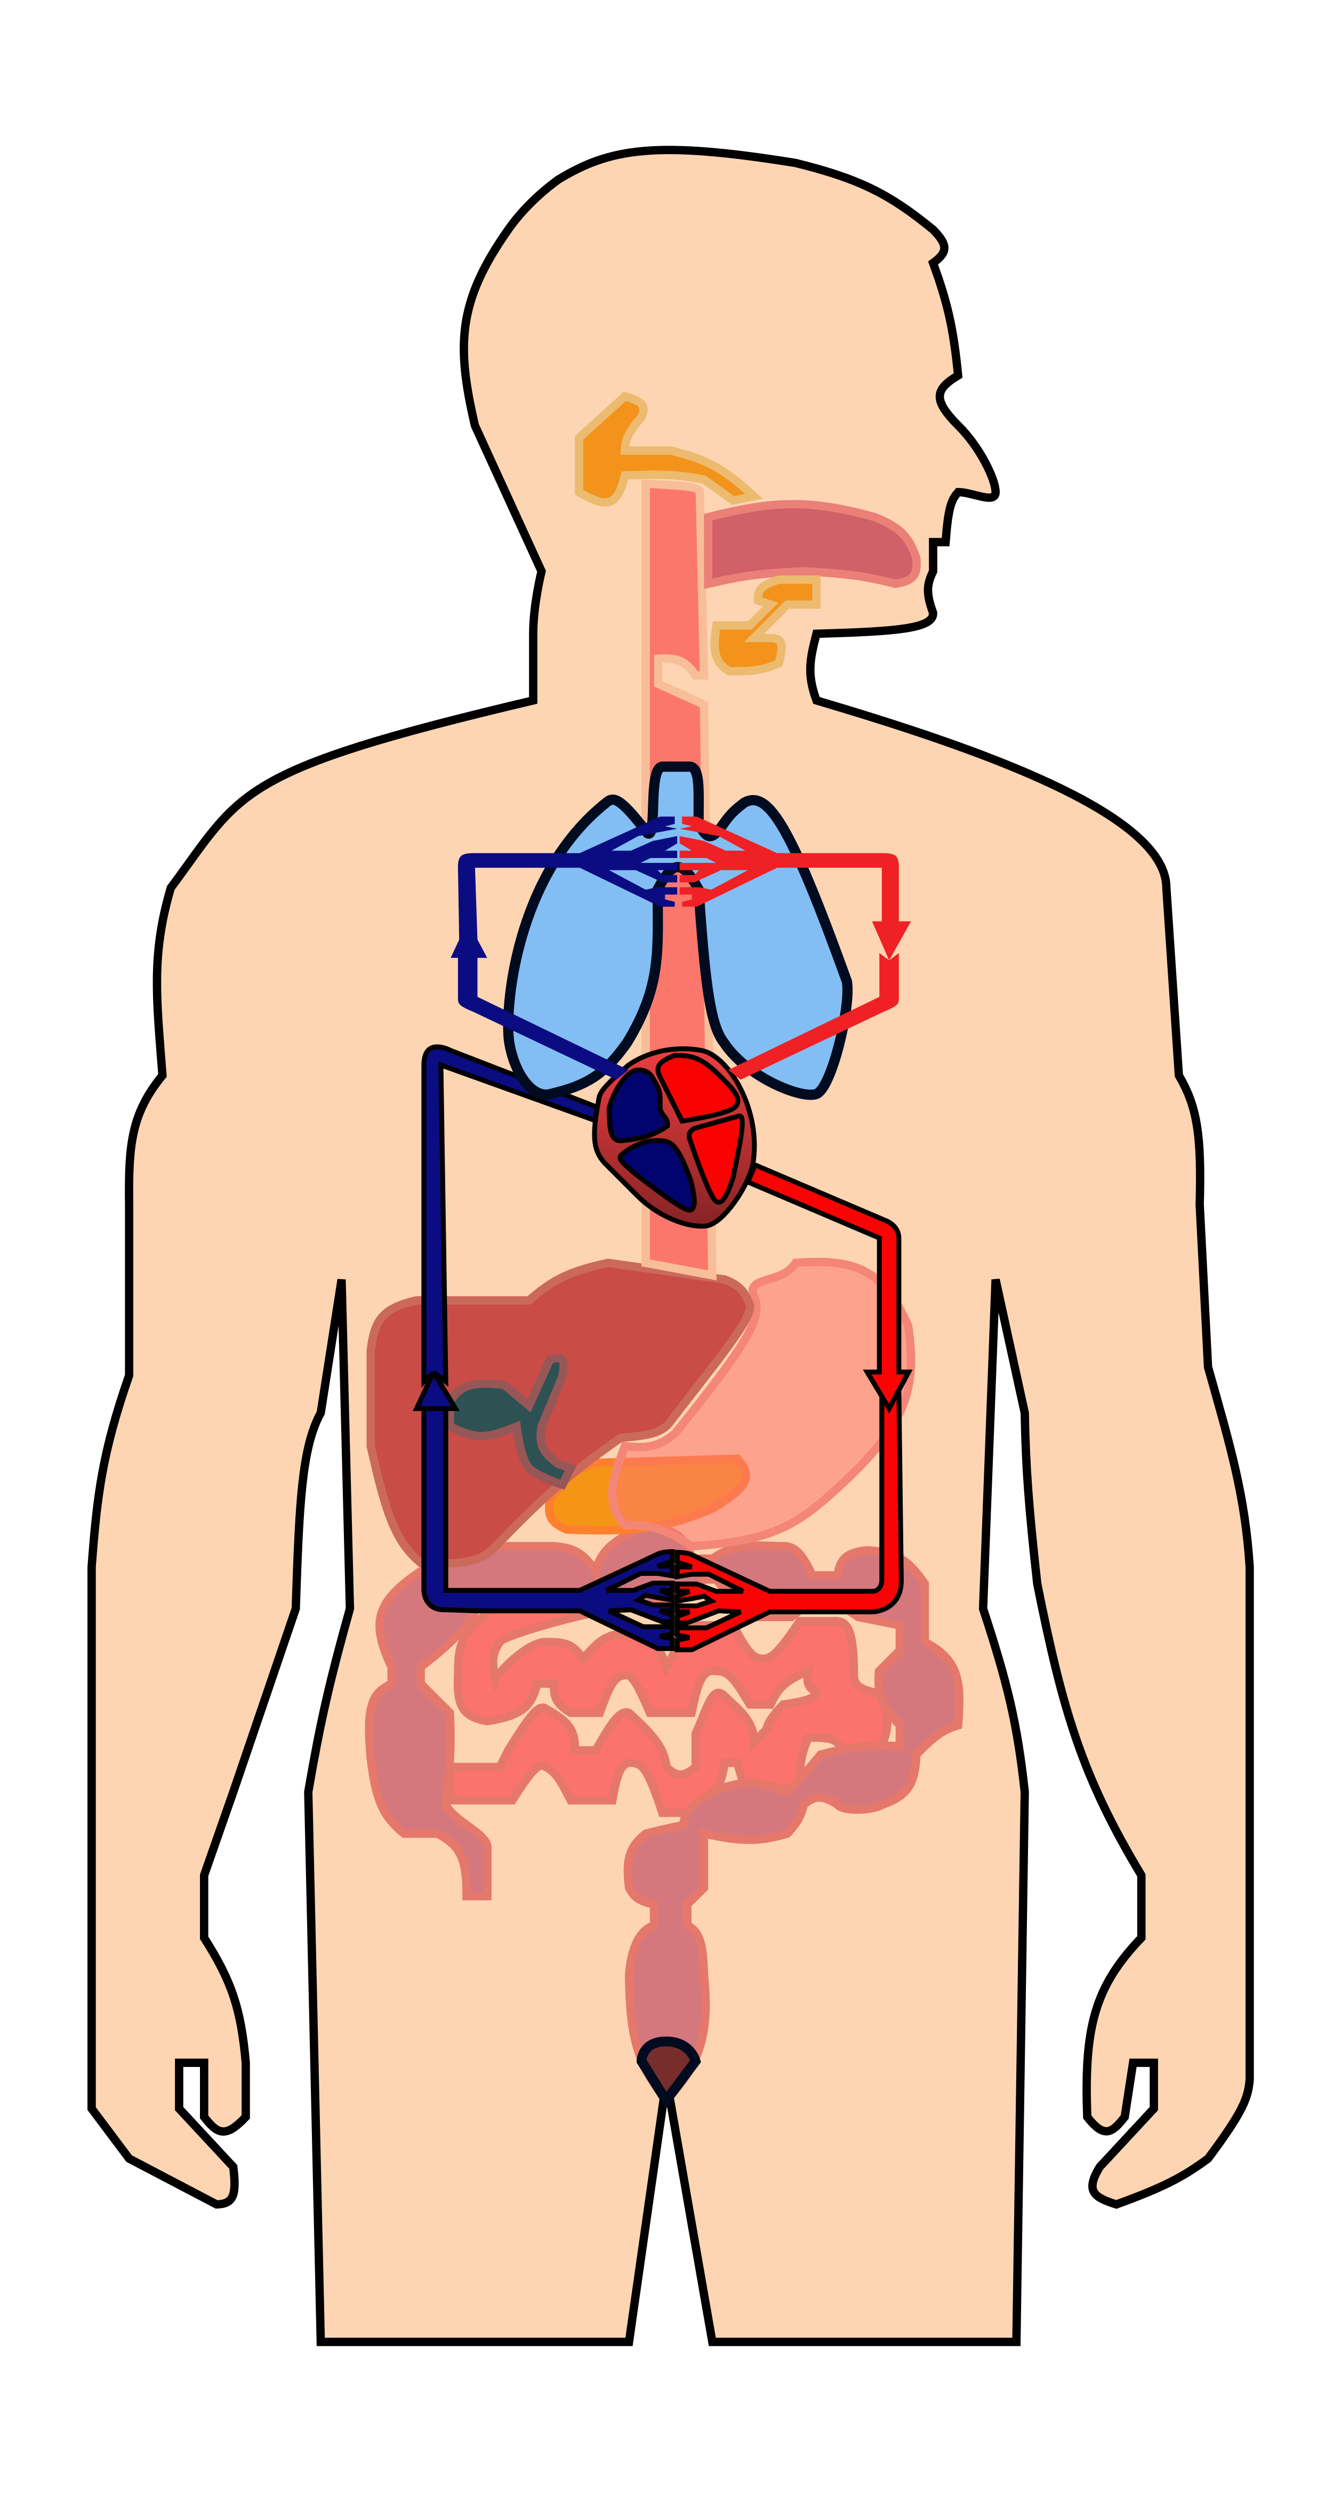 <svg width="160" height="300" viewBox="0 0 160 300" fill="none" xmlns="http://www.w3.org/2000/svg">
<path d="M95.5 19.56C78.755 16.86 73.248 17.753 67 21.56C64.509 23.374 62.41 25.527 61 27.56C54.896 36.241 54.775 41.469 57 51.06L65 68.56C65 68.56 64 72.56 64 76.06V84.06C28 92.56 29.136 94.954 20.5 106.56C18.116 114.656 18.8 119.895 19.5 129.06C15.742 133.657 15.409 137.41 15.5 144.56V165.06C12.269 174.365 11.662 179.318 11 188.06V249.56V253.06L15.5 259.06L26 264.56C28.039 264.504 28.417 263.456 28 260.06L21.5 253.06V247.56H24.5V254.06C26.038 256.001 26.973 256.751 29.5 254.06V247.56C28.922 241.007 27.79 237.737 24.5 232.56V225.06L28 215.06L35.5 193.06C35.918 180.598 36.186 173.755 38.5 169.56L41 153.56L42 193.06C39.621 201.584 38.484 206.396 37 215.06L38.5 281.06H75.5L80 249.56L85.5 281.06H122L123 215.06C122.111 206.829 120.929 201.984 118 193.06L119.5 153.56L123 169.56C123.129 176.187 123.461 180.713 124.5 190.06C127.544 205.333 129.919 213.308 137 225.06V232.56C131.362 238.452 130.109 243.303 130.5 254.06C132.535 256.66 133.452 256.028 135 254.06L136 247.56H138.5V253.06L132 260.06C130.258 262.939 131.216 263.693 134 264.56C139.68 262.492 141.987 261.282 145 259.06C149.241 253.389 149.821 251.752 150 249.56V188.06C149.443 179.527 147.79 173.936 145 164.06L144 144.56C144.235 136.281 143.722 132.85 141.5 129.06L140 106.56C140 97.56 116.966 89.678 98 84.06C96.856 80.936 97.193 79.184 98 76.06C107.745 75.782 112.079 75.442 112 73.56C111.091 71.069 111.282 70.086 112 68.56V65.06H113.5C113.83 60.696 114.231 59.963 115 59.06C116.757 59.06 119.5 60.56 119.5 59.06C119.5 57.56 117.655 53.666 115 51.06C111.933 47.975 112.214 46.729 115 45.06C114.431 39.272 113.73 36.357 112 31.56C113.845 30.238 113.746 29.352 112 27.56C106.705 23.233 103.156 21.459 95.5 19.56Z" fill="#FDD5B2" stroke="black"/>
<path d="M71.5 188.56C74.458 186.588 75.19 185.648 76 184.06C77.957 182.341 79.213 183.126 81.5 185.06L74 193.06C69.267 193.714 60.184 196.416 60 197.06C59.025 198.517 59.023 199.538 59.482 201.483C59.696 200.89 63.194 197.06 65.5 197.06C68 197.06 68.734 197.307 70 199.06C71.703 197.101 72.683 196.096 75 196.06C77.536 196.106 78.794 196.557 80 200.06C81.597 197.17 82.514 195.002 84 195.06H88C89.457 197.721 90.267 199.11 91.5 199.06C92.608 199.221 93.682 197.984 96 194.56H100C101.941 194.384 102.456 195.912 102.5 201.06C102.507 202.317 103.289 202.815 106 203.354C106.394 205.582 106.914 206.832 106 209.06C105.546 210.103 104.04 210.144 101 210.06C100.667 208.786 99.778 208.472 97 208.56C96.212 210.519 95.92 211.759 96 214.56L90.5 215.06C89.615 215.084 89.187 214.192 88.5 211.56H87C86.544 214.26 85.982 215.675 83 217.56H79.5C77.669 211.974 77.064 211.789 76 211.56C74.779 211.433 74.194 212.102 73.5 216.06H68.5C67.425 214.052 66.861 212.743 65.5 212.06C64.75 211.482 63.905 212.276 61.5 216.06H54V212.06H60L61 210.06C63.509 205.991 64.647 204.472 65.5 205.06C68.158 206.548 69.115 207.573 69 210.06H71.5C73.311 206.913 74.319 205.188 75.5 205.56C78.521 208.295 79.71 209.749 80 212.06C81.281 213.3 82.061 213.245 83.5 212.06V208.06C84.885 205.048 85.5 202.06 87 203.56C88.5 205.06 90.539 206.436 90.5 209.06L92 207.56C92.183 206.682 92.655 206.007 94 204.56C96.929 204.138 97.785 203.814 98 203.06C96.88 202.503 96.807 201.871 97 200.56C94.193 201.722 93.364 202.656 92.5 204.56H90C88.457 202.04 87.595 200.473 86 200.56C84.229 200.232 83.757 202.033 83 205.56H78C76.383 201.773 75.746 200.877 75 201.06C73.732 201.085 73.1 202.485 72 205.56H68.5C66.612 204.419 66.473 203.592 66.5 202.06H64.5C63.773 204.633 62.955 205.868 58.5 206.56C55.317 206.046 54.769 204.513 55 200.56C54.947 197.166 55.653 195.362 60 192.56C64.565 190.759 67.174 189.586 71.5 188.56Z" fill="#FC726D" stroke="#E5786B"/>
<path d="M58.501 227.56H56.001C56.047 222.876 55.111 221.445 52.5 220.06H48.5C46.018 218.061 45.123 216.156 44.501 211.06C43.856 204.198 44.855 203.163 47.001 202.06V200.06C44.508 194.82 44.998 192.246 50.501 188.56C53.05 187.167 54.757 186.439 60.001 185.56H66.501C68.769 185.754 69.92 186.223 71.501 188.56C72.148 185.994 73.674 184.84 77.501 183.06C80.654 183.626 82.281 184.084 83.001 187.06H85.501C87.282 185.905 88.335 185.281 93.501 185.56C95.13 185.454 96.017 185.875 97.501 189.06H100.501C100.883 187 101.638 186.333 104.001 186.06C107.244 186.216 108.848 186.907 111.001 190.06V197.06C115.145 199.197 115.423 201.797 115.001 207.06C112.977 207.648 111.901 208.64 110.001 210.56C109.825 214.391 108.777 215.524 106.001 216.56C104.422 217.427 100.979 217.35 100.501 216.56C98.859 215.557 97.972 215.347 96.501 216.56C96.115 218.099 95.616 218.841 94.501 220.06C91.038 221.101 88.799 220.995 84.501 220.06V226.56L82.501 228.56V231.06C83.998 231.828 84.384 233.233 84.501 237C85.102 242.998 84.556 247.364 80 252C76.02 247.53 75.606 243.004 75.501 237C75.646 235.456 76.052 231.901 78.501 231.06V228.56C76.623 228.149 76.08 227.651 75.501 226.56C75.091 223.108 75.489 221.7 77.501 220.06C78.834 219.727 81.601 219.06 82.001 219.06C82.246 217.012 83.506 216.35 85.501 215.06C88.71 213.765 90.613 213.456 94.501 215.06L96.001 213.56L98.501 210.56C102.15 209.635 104.245 209.39 108.001 209.56V207.06C105.69 204.644 105.302 203.206 105.501 200.56L108.001 198.06V195.06L103.001 194.06L100.001 192.06H97.501L95.001 194.06H89.501L86.001 189.56H84.501L81.001 192.56H68.501C64.109 192.932 61.864 192.57 58.001 191.56C56.375 194.992 54.681 196.848 50.501 200.06V202.06L54.001 205.56C54.206 209.921 53.976 212.31 53.501 216.56C54.501 218.56 58.219 219.947 58.501 221.56V227.56Z" fill="#D4787E" stroke="#E5786B"/>
<path d="M77 247.36L79.95 252.08L83.49 247.36C83.49 247.36 82.9 245 79.95 245C77 245 77 247.36 77 247.36Z" fill="#782C2C" stroke="#000B20" stroke-width="1.18"/>
<path d="M88.5 175.06L71.5 175.56C68.817 176.371 67.734 177.567 66 180.06C65.684 182.016 66.187 182.752 68 183.56C75.918 183.894 79.861 183.472 85.5 181.06C89.923 178.423 90.361 177.129 88.5 175.06Z" fill="#F59516" stroke="#FC802E"/>
<path d="M95.498 151.56C93.819 154.198 89.5 153.06 90.498 155.56C91.496 158.06 90.276 160.548 81 172.06C79.098 173.582 77.761 173.849 74.998 173.56C73.387 177.861 72.637 180.217 74.998 183.06C77.825 182.997 79.478 183.211 82.998 185.56C91.994 185.018 95.365 183.296 99.998 179.06C108.577 171.372 110.215 166.985 108.998 159.06C106.052 152.654 103.13 150.958 95.498 151.56Z" fill="#FC766C" fill-opacity="0.53" stroke="#F48677"/>
<path d="M63.5 156.06H50C45.759 157.014 44.931 158.578 44.5 162.06V173.56C46.208 181.107 47.288 184.933 50.5 187.56C55.252 187.784 57.555 187.616 59.5 185.56C64.739 180.171 67.82 177.221 74.5 172.56C77.828 172.287 79.469 172.015 80.5 170.56C85.799 163.625 90.464 158.174 90 156.56C89.359 155.023 88.845 154.268 87 153.56L73 151.56C68.018 152.63 66.18 153.746 63.5 156.06Z" fill="#C94C46" stroke="#CB6A5A"/>
<path d="M54 168.199V171.199C57.262 172.707 58.077 172.784 62 171.199C62 171.199 62.5 175.199 63.5 176.199C64.5 177.199 67.5 178.199 67.5 178.199L68.5 176.199L67 175.699C64.748 174.046 64.77 173.028 65 171.199L67.5 165.199C67.929 163.016 67.505 162.715 66 163.199L63.5 168.699L60.5 166.199C56.701 165.776 55.282 166.219 54 168.199Z" fill="#2E5154" stroke="#975757"/>
<path d="M77.5 151.56V58.06C81.693 58.258 84.053 58.368 84 59.06L84.5 81.06H83.5C82.309 79.314 81.301 78.897 79 79.06V82.06L84.5 84.56L85.5 153.06L77.5 151.56Z" fill="#FB776C" stroke="#F8BE99"/>
<path d="M105 62.06C97.187 59.896 92.811 60.087 85 62.06V70.06C88.511 69.242 90.636 68.821 96.5 68.56C101.777 68.835 104.076 69.198 107.5 70.06C109.819 69.681 110.113 68.877 110 67.06C109.129 64.351 107.99 63.276 105 62.06Z" fill="#D16069" stroke="#EA8078"/>
<path d="M69.5 52.56V59.06C72.838 61.074 74.123 60.789 75 57.06C78.975 56.913 81.167 56.874 84.5 57.56L88 60.06L90.5 59.56C86.446 55.777 84.299 55.042 80.5 54.06H75C75.093 52.678 75.454 51.822 77 50.06C77.71 48.513 76.842 48.131 75 47.56L69.5 52.56Z" fill="#F3931B"/>
<path d="M91 72.06C90.871 70.702 91.514 70.19 93.5 69.56H98V72.56H94.5L90.5 76.56H92.5C94.029 76.601 94.016 77.488 93.5 79.56C91.769 80.412 90.4 80.587 87.5 80.56C85.842 79.484 85.49 78.27 86 75.06H90L92.5 72.56L91 72.06Z" fill="#F3931B"/>
<path d="M69.5 52.56V59.06C72.838 61.074 74.123 60.789 75 57.06C78.975 56.913 81.167 56.874 84.5 57.56L88 60.06L90.5 59.56C86.446 55.777 84.299 55.042 80.5 54.06H75C75.093 52.678 75.454 51.822 77 50.06C77.71 48.513 76.842 48.131 75 47.56L69.5 52.56Z" stroke="#ECBB70"/>
<path d="M91 72.06C90.871 70.702 91.514 70.19 93.5 69.56H98V72.56H94.5L90.5 76.56H92.5C94.029 76.601 94.016 77.488 93.5 79.56C91.769 80.412 90.4 80.587 87.5 80.56C85.842 79.484 85.49 78.27 86 75.06H90L92.5 72.56L91 72.06Z" stroke="#ECBB70"/>
<path d="M90.641 139.811L106.43 146.536C106.43 146.536 107.892 147.12 107.892 148.582V164.663H109.061L107.892 166.856L108.184 189.656C108.184 193.444 104.675 193.444 104.675 193.444H92.395L83.039 197.995H81.285V196.825L82.747 196.533L81.285 196.241V195.364H84.793L88.887 193.444L86.255 193.317L82.454 194.779H81.285V193.999L82.747 193.444H81.285V192.732H83.624L85.378 192.147L84.501 191.563L83.039 191.855L81.285 192.147V191.563L82.747 190.978H81.285V190.101H83.624L85.963 190.978H89.179L85.086 188.931H83.039L81.285 189.223V188.054H83.039L81.285 187.469V186.3C81.285 186.3 82.454 186.3 83.039 186.592C83.624 186.884 92.395 190.978 92.395 190.978H104.675C105.845 190.978 105.845 189.656 105.845 189.656V167.587L104.091 164.663H105.552V148.582L89.764 141.857L90.641 139.811Z" fill="#F90304"/>
<path d="M105.845 167.587L106.722 169.049L107.892 166.856M105.845 167.587L104.091 164.663H105.552V148.582L89.764 141.857L90.641 139.811L106.43 146.536C106.43 146.536 107.892 147.12 107.892 148.582V164.663H109.061L107.892 166.856M105.845 167.587V189.656C105.845 189.656 105.845 190.978 104.675 190.978H92.395C92.395 190.978 83.624 186.884 83.039 186.592C82.454 186.3 81.285 186.3 81.285 186.3V187.469L83.039 188.054H81.285V189.223L83.039 188.931H85.086L89.179 190.978H85.963L83.624 190.101H81.285V190.978H82.747L81.285 191.563V192.147L83.039 191.855L84.501 191.563L85.378 192.147L83.624 192.732H81.285V193.444H82.747L81.285 193.999V194.779H82.454L86.255 193.317L88.887 193.444L84.793 195.364H81.285V196.241L82.747 196.533L81.285 196.825V197.995H83.039L92.395 193.444H104.675C104.675 193.444 108.184 193.444 108.184 189.656L107.892 166.856" stroke="black" stroke-width="0.585"/>
<path d="M72 133L54.093 126.069C54.093 126.069 50.877 124.315 50.877 127.823V147.998V165.833L52.047 164.685L50 169.048H50.877V190.867C50.877 190.867 50.877 193.321 53.509 193.194L57.31 193.321H69.59L78.946 197.849H80.7V196.685L79.238 196.394L80.7 196.103V195.231H77.192L73.098 193.321L75.73 193.194L79.531 194.649H80.7V193.873L79.238 193.321H80.7V192.612H78.361L76.607 192.031L77.484 191.449L78.946 191.74L80.7 192.031V191.449L79.238 190.867H80.7V189.994H78.361L76.022 190.867H72.806L76.899 188.831H78.946L80.7 189.122V187.958H78.946L80.7 187.376V186.212C80.7 186.212 79.531 186.212 78.946 186.503C78.361 186.794 69.59 190.867 69.59 190.867H57.31H53.509V169.048H54.678L52.047 164.685L53.509 165.833L52.924 127.823L71.5 134.5L72 133Z" fill="#0B0C82"/>
<path d="M50.877 147.998V165.833L52.047 164.685M50.877 147.998C50.877 146.975 50.877 131.332 50.877 127.823M50.877 147.998V127.823M52.047 164.685L53.509 165.833L52.924 127.823L71.5 134.5L72 133L54.093 126.069C54.093 126.069 50.877 124.315 50.877 127.823M52.047 164.685L54.678 169.048H53.509M52.047 164.685L50 169.048H50.877M53.509 169.048V190.867H57.31H69.59C69.59 190.867 78.361 186.794 78.946 186.503C79.531 186.212 80.7 186.212 80.7 186.212V187.376L78.946 187.958H80.7V189.122L78.946 188.831H76.899L72.806 190.867H76.022L78.361 189.994H80.7V190.867H79.238L80.7 191.449V192.031L78.946 191.74L77.484 191.449L76.607 192.031L78.361 192.612H80.7V193.321H79.238L80.7 193.873V194.649H79.531L75.73 193.194L73.098 193.321L77.192 195.231H80.7V196.103L79.238 196.394L80.7 196.685V197.849H78.946L69.59 193.321H57.31L53.509 193.194C50.877 193.321 50.877 190.867 50.877 190.867V169.048M53.509 169.048H50.877" stroke="black" stroke-width="0.585"/>
<path d="M84.209 126.069C80.993 125.484 77.797 126.192 75.437 127.823C73.005 129.939 72.189 130.798 71.929 131.624C71.018 136.302 71.183 137.974 72.513 139.518L76.607 143.612C79.155 146.122 82.747 147.413 84.794 147.12C86.84 146.828 89.757 142.454 90.349 139.811C91.504 133.286 87.425 126.654 84.209 126.069Z" fill="url(#paint0_linear_62_13)" stroke="black" stroke-width="0.585"/>
<path d="M78.945 130.455C78.308 129.296 78.068 128.408 76.606 128.408C75.144 128.408 73.504 131.25 73.098 133.086C73.188 135.656 73.223 137.123 74.852 136.887C77.468 136.552 78.608 136.159 80.115 135.133C80.216 133.925 79.238 133.963 79.238 132.794C79.238 131.624 79.277 131.152 78.945 130.455Z" fill="#01046E" stroke="black" stroke-width="0.585"/>
<path d="M83.331 135.425C82.718 135.808 82.682 136.082 82.747 136.595C82.747 136.595 85.085 143.612 85.963 144.196C86.84 144.781 87.602 142.536 88.009 141.273C89.042 136.227 89.554 133.573 88.594 133.963L83.331 135.425Z" fill="#FA0102" stroke="black" stroke-width="0.585"/>
<path d="M74.56 138.641C73.975 139.226 75.698 140.286 76.022 140.688C76.022 140.688 81.66 145.193 82.714 145.229C83.767 145.266 83.235 142.955 82.918 141.666C81.145 136.831 80.408 136.887 78.653 136.887C76.899 136.887 75.145 138.057 74.56 138.641Z" fill="#01046E" stroke="black" stroke-width="0.585"/>
<path d="M88.302 132.794C87.515 133.746 81.869 134.548 81.869 134.548L79.238 129.285C78.582 127.93 79.151 127.399 80.992 126.654C83.002 126.618 84.058 127.009 85.67 128.408C88.16 130.772 89.088 131.842 88.302 132.794Z" fill="#FA0102" stroke="black" stroke-width="0.585"/>
<path d="M82.621 92.005H79.551C77.708 92.005 78.959 100.845 77.709 99.987C74.63 95.959 73.71 95.493 72.797 96.303C61.71 105.065 60.516 121.477 61.131 125.161C61.745 128.845 63.9 131.855 66.043 131.301C70.561 130.243 72.561 128.917 75.253 125.161C79.434 118.299 78.955 114.11 78.937 106.741C80.693 103.453 81.74 102.888 83.849 106.741C84.652 118.103 85.234 123.05 86.919 125.161C89.601 129.239 96.129 131.915 97.971 131.301C99.813 130.687 102.165 120.812 101.655 117.793C94.762 98.662 92.138 94.862 89.375 96.303C88.285 97.13 87.715 97.638 86.919 98.759C85.627 100.637 84.926 101.11 83.849 98.759C83.849 94.784 84.095 91.868 82.621 92.005Z" fill="#82BEF3" stroke="#000B20" stroke-width="1.228"/>
<path d="M81.869 98H83.623L93.272 102.386H106.137C107.319 102.44 107.917 102.548 107.891 104.14V110.572H109.353L106.722 115.251L107.891 114.373V119.929C107.87 120.473 107.665 120.786 106.137 121.391L88.886 129.577L87.424 128.408L105.552 119.636V114.373L106.722 115.251L104.675 110.572H105.844V104.14H93.272L83.623 108.818H81.869V108.233L83.039 107.941V107.356H81.577V106.479H83.916L85.378 106.771L89.763 104.432H86.547L83.331 105.894H81.577V105.017H83.331L83.916 104.432H81.577V103.555H85.962L84.793 102.971H81.577V102.093H83.039L81.577 101.216V100.339L84.501 100.924L87.132 102.093H89.471L86.255 100.339L81.577 99.462L83.039 99.169L81.869 98.877V98Z" fill="#EF2124"/>
<path d="M80.992 98H79.238L69.589 102.386H56.724C55.542 102.44 54.945 102.548 54.97 104.14L55.116 112.765L54.093 114.958H54.97V119.929C54.991 120.473 55.197 120.786 56.724 121.391L73.975 129.577L75.437 128.408L57.309 119.636V114.958H58.479L57.309 112.765L57.017 104.14H69.589L79.238 108.818H80.992V108.233L79.823 107.941V107.356H81.285V106.479H78.946L77.484 106.771L73.098 104.432H76.314L79.53 105.894H81.285V105.017H79.53L78.946 104.432H81.285V103.555H76.899L78.069 102.971H81.285V102.093H79.823L81.285 101.216V100.339L78.361 100.924L75.729 102.093H73.39L76.606 100.339L81.285 99.462L79.823 99.169L80.992 98.877V98Z" fill="#0B0C82"/>
<defs>
<linearGradient id="paint0_linear_62_13" x1="80.953" y1="125.866" x2="80.953" y2="147.161" gradientUnits="userSpaceOnUse">
<stop stop-color="#EC3E40"/>
<stop offset="1" stop-color="#862324"/>
</linearGradient>
</defs>
</svg>
